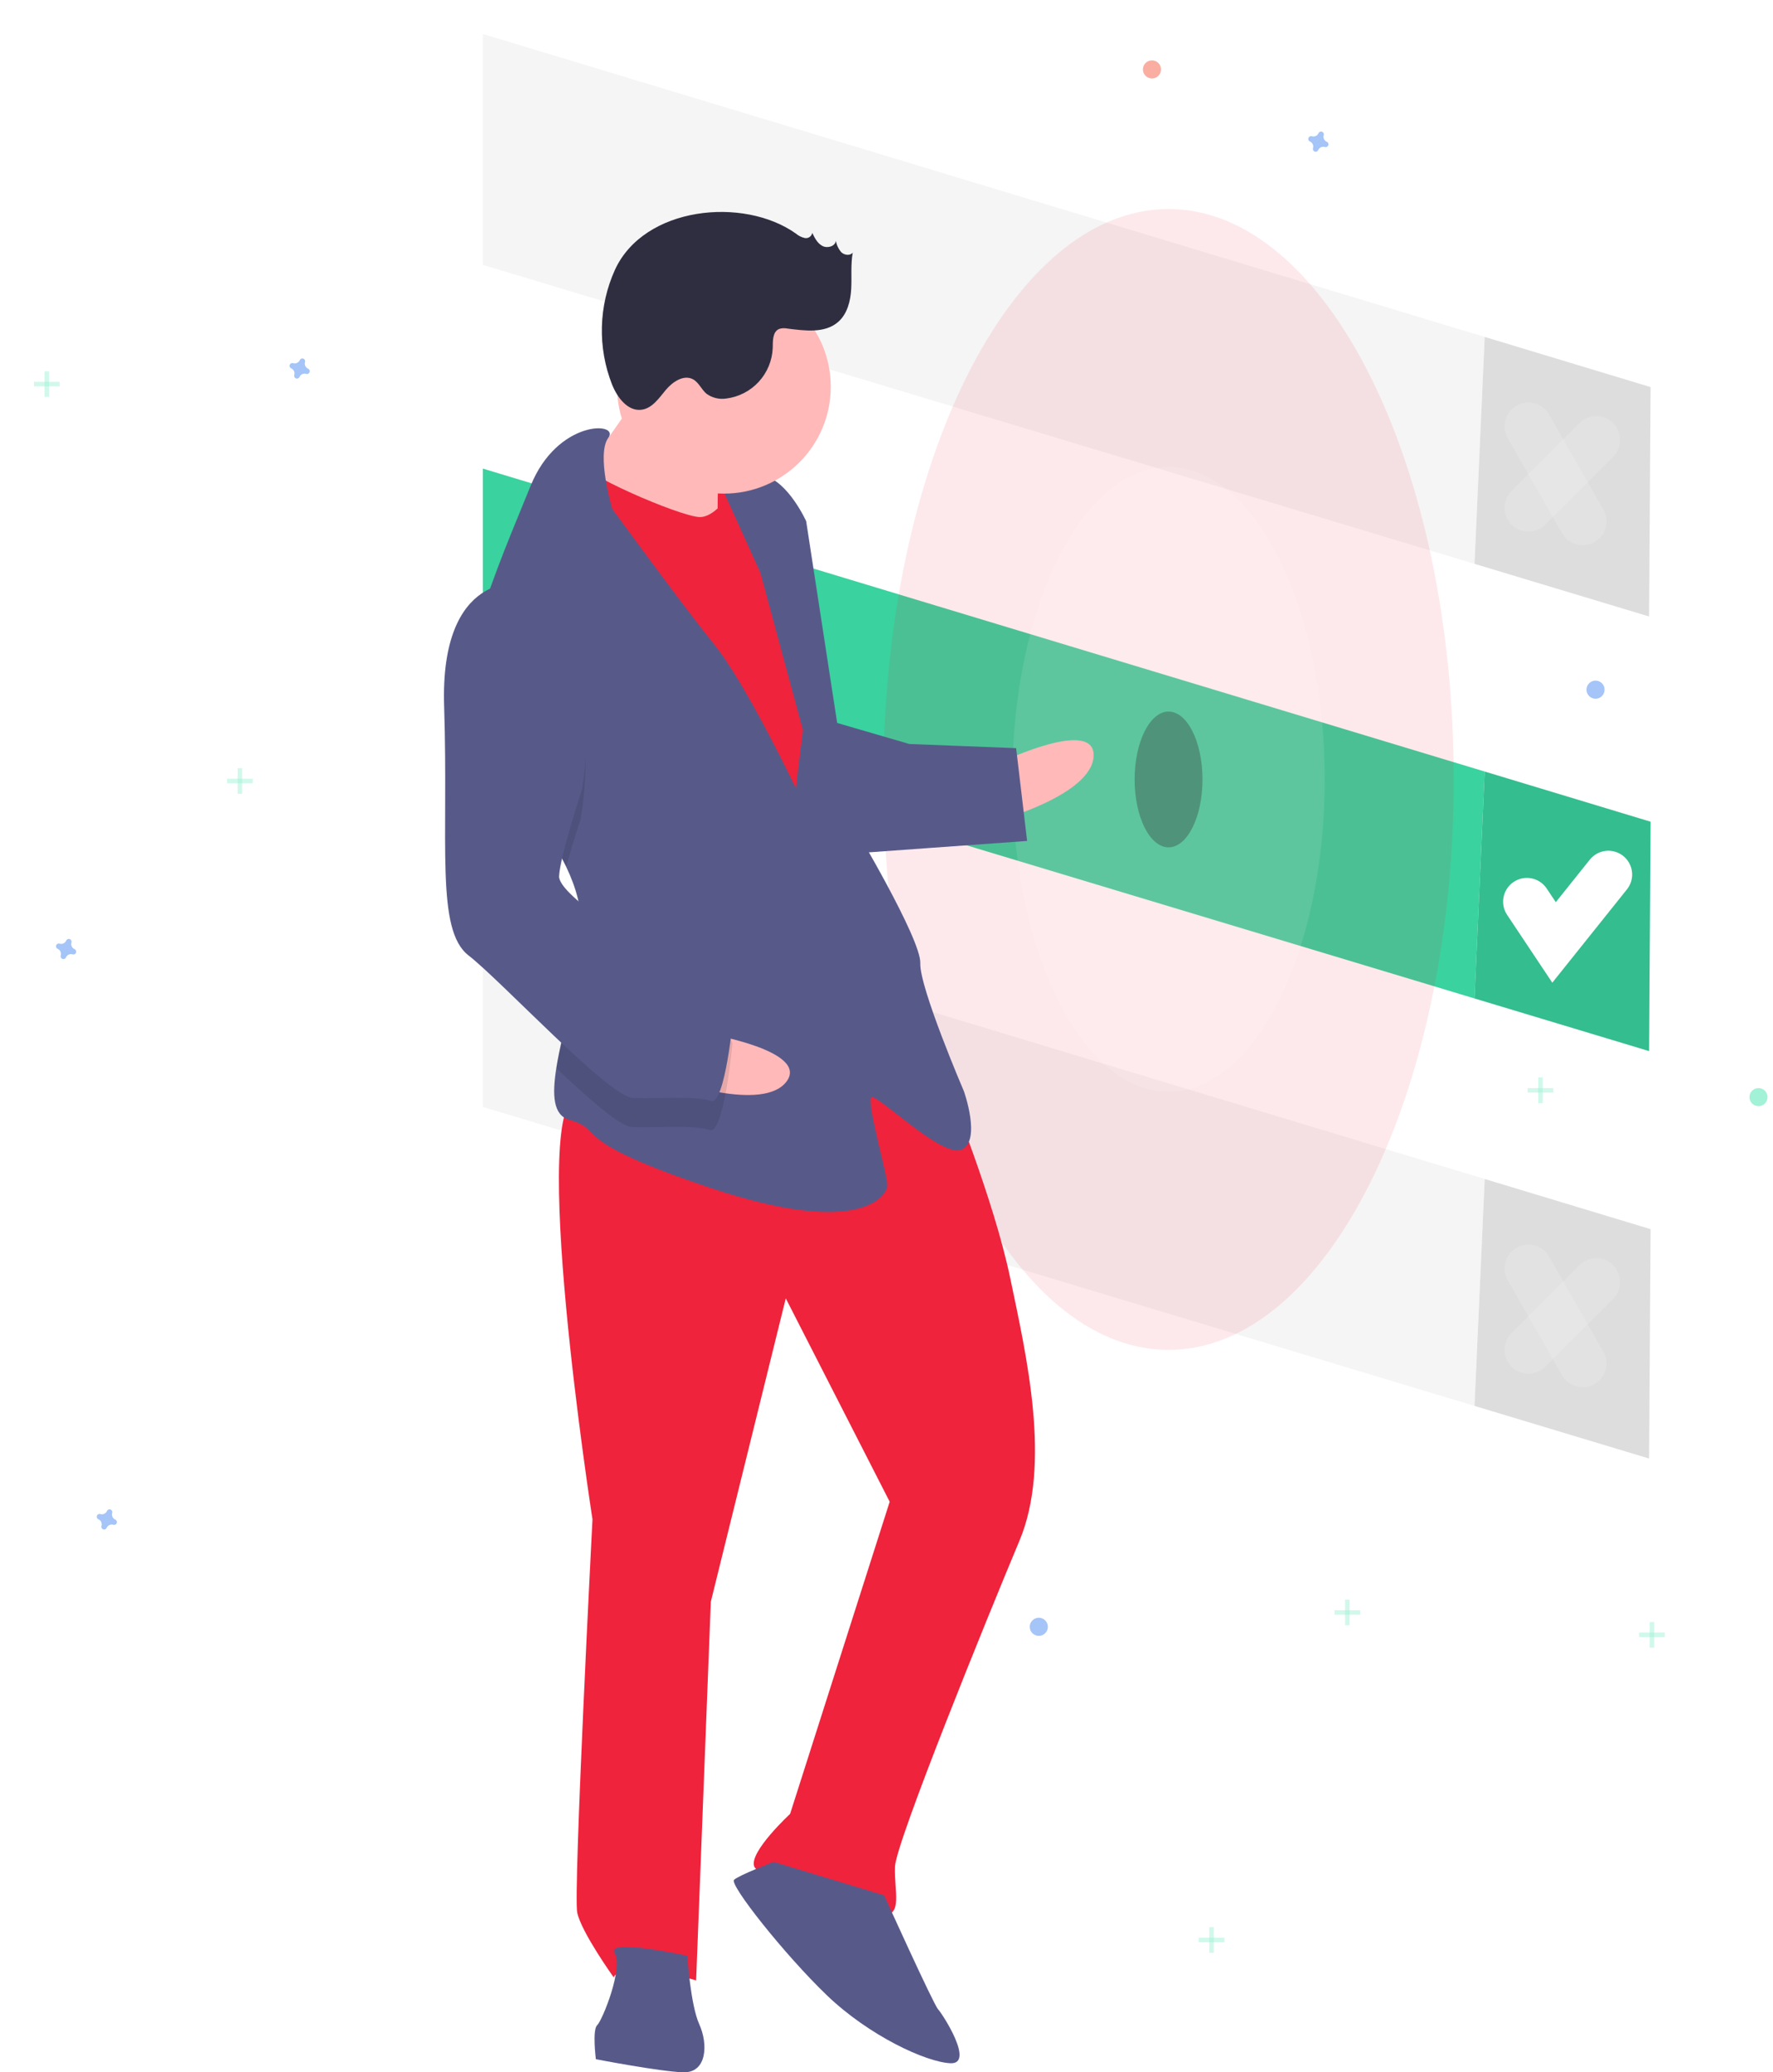 <svg width="261" height="305" viewBox="0 0 261 305" fill="none" xmlns="http://www.w3.org/2000/svg">
<g filter="url(#filter0_d)">
<g clip-path="url(#clip0)">
<path d="M237.983 51.972L213.562 44.589L212.06 77.985L237.761 85.732L237.983 51.972Z" fill="#F5F5F5"/>
<path d="M66.076 0V33.982L212.06 77.985L213.562 44.589L66.076 0Z" fill="#F5F5F5"/>
<path opacity="0.1" d="M237.983 51.972L213.562 44.589L212.06 77.985L237.761 85.732L237.983 51.972Z" fill="black"/>
<path d="M237.983 115.938L213.562 108.554L212.06 141.95L237.761 149.698L237.983 115.938Z" fill="#3AD29F"/>
<path d="M66.076 63.966V97.947L212.06 141.95L213.562 108.554L66.076 63.966Z" fill="#3AD29F"/>
<path opacity="0.1" d="M237.983 115.938L213.562 108.554L212.06 141.95L237.761 149.698L237.983 115.938Z" fill="black"/>
<path d="M219.771 127.709L223.769 133.706L231.765 123.711" stroke="white" stroke-width="7" stroke-miterlimit="10" stroke-linecap="round"/>
<g opacity="0.4">
<path opacity="0.4" d="M219.993 57.747L227.989 71.739" stroke="white" stroke-width="7" stroke-miterlimit="10" stroke-linecap="round"/>
<path opacity="0.4" d="M229.988 59.746L219.993 69.74" stroke="white" stroke-width="7" stroke-miterlimit="10" stroke-linecap="round"/>
</g>
<path d="M237.983 175.905L213.562 168.522L212.06 201.918L237.761 209.665L237.983 175.905Z" fill="#F5F5F5"/>
<path d="M66.076 123.934V157.915L212.06 201.918L213.562 168.522L66.076 123.934Z" fill="#F5F5F5"/>
<path opacity="0.1" d="M237.983 175.905L213.562 168.522L212.06 201.918L237.761 209.665L237.983 175.905Z" fill="black"/>
<g opacity="0.4">
<path opacity="0.4" d="M219.993 181.68L227.989 195.673" stroke="white" stroke-width="7" stroke-miterlimit="10" stroke-linecap="round"/>
<path opacity="0.4" d="M229.988 183.679L219.993 193.674" stroke="white" stroke-width="7" stroke-miterlimit="10" stroke-linecap="round"/>
</g>
<path opacity="0.3" d="M167.021 119.714C169.781 119.714 172.019 115.239 172.019 109.719C172.019 104.199 169.781 99.724 167.021 99.724C164.262 99.724 162.024 104.199 162.024 109.719C162.024 115.239 164.262 119.714 167.021 119.714Z" fill="black"/>
<path opacity="0.1" d="M167.021 193.674C190.205 193.674 208.999 156.086 208.999 109.719C208.999 63.352 190.205 25.764 167.021 25.764C143.838 25.764 125.044 63.352 125.044 109.719C125.044 156.086 143.838 193.674 167.021 193.674Z" fill="#EF233C"/>
<path opacity="0.1" d="M167.021 155.694C179.717 155.694 190.009 135.11 190.009 109.719C190.009 84.327 179.717 63.743 167.021 63.743C154.326 63.743 144.034 84.327 144.034 109.719C144.034 135.11 154.326 155.694 167.021 155.694Z" fill="white"/>
<g opacity="0.5">
<path opacity="0.5" d="M2.221 49.64H1.555V53.416H2.221V49.64Z" fill="#47E6B1"/>
<path opacity="0.5" d="M3.776 51.861V51.195H4.05312e-06V51.861H3.776Z" fill="#47E6B1"/>
</g>
<g opacity="0.5">
<path opacity="0.5" d="M238.514 233.723H237.848V237.499H238.514V233.723Z" fill="#47E6B1"/>
<path opacity="0.5" d="M240.069 235.945V235.278H236.293V235.945H240.069Z" fill="#47E6B1"/>
</g>
<g opacity="0.5">
<path opacity="0.5" d="M222.103 153.584H221.437V157.36H222.103V153.584Z" fill="#47E6B1"/>
<path opacity="0.5" d="M223.658 155.805V155.139H219.882V155.805H223.658Z" fill="#47E6B1"/>
</g>
<g opacity="0.5">
<path opacity="0.5" d="M193.674 230.432H193.008V234.208H193.674V230.432Z" fill="#47E6B1"/>
<path opacity="0.5" d="M195.229 232.653V231.987H191.453V232.653H195.229Z" fill="#47E6B1"/>
</g>
<g opacity="0.5">
<path opacity="0.5" d="M173.685 278.628H173.018V282.404H173.685V278.628Z" fill="#47E6B1"/>
<path opacity="0.5" d="M175.239 280.849V280.183H171.463V280.849H175.239Z" fill="#47E6B1"/>
</g>
<g opacity="0.5">
<path opacity="0.5" d="M30.65 108.053H29.984V111.829H30.65V108.053Z" fill="#47E6B1"/>
<path opacity="0.5" d="M32.205 110.274V109.608H28.429V110.274H32.205Z" fill="#47E6B1"/>
</g>
<path opacity="0.5" d="M40.354 49.264C40.171 49.184 40.023 49.039 39.939 48.857C39.855 48.675 39.841 48.469 39.9 48.277C39.909 48.248 39.915 48.218 39.917 48.187C39.923 48.099 39.9 48.012 39.852 47.938C39.803 47.865 39.733 47.808 39.651 47.778C39.568 47.748 39.478 47.745 39.394 47.769C39.309 47.794 39.235 47.845 39.182 47.916C39.164 47.941 39.149 47.967 39.137 47.996C39.057 48.179 38.912 48.327 38.73 48.411C38.548 48.495 38.342 48.509 38.151 48.451C38.121 48.441 38.091 48.435 38.06 48.433C37.972 48.428 37.885 48.451 37.811 48.499C37.738 48.547 37.682 48.617 37.651 48.7C37.621 48.782 37.618 48.872 37.642 48.957C37.667 49.041 37.718 49.115 37.789 49.168C37.814 49.186 37.841 49.202 37.869 49.214C38.053 49.293 38.2 49.438 38.284 49.62C38.368 49.802 38.382 50.008 38.324 50.2C38.314 50.229 38.308 50.26 38.306 50.29C38.301 50.378 38.324 50.465 38.372 50.539C38.42 50.613 38.49 50.669 38.573 50.699C38.655 50.73 38.745 50.733 38.83 50.708C38.914 50.683 38.988 50.632 39.041 50.562C39.06 50.537 39.075 50.51 39.087 50.481C39.167 50.298 39.311 50.15 39.493 50.066C39.675 49.982 39.881 49.968 40.073 50.026C40.102 50.036 40.133 50.042 40.163 50.044C40.251 50.05 40.338 50.026 40.412 49.978C40.486 49.93 40.542 49.86 40.572 49.777C40.603 49.695 40.606 49.605 40.581 49.52C40.556 49.436 40.505 49.362 40.435 49.309C40.41 49.291 40.383 49.276 40.354 49.264Z" fill="#4D8AF0"/>
<path opacity="0.5" d="M190.318 15.871C190.134 15.791 189.987 15.646 189.903 15.464C189.819 15.282 189.805 15.076 189.863 14.884C189.873 14.855 189.879 14.825 189.881 14.794C189.886 14.706 189.863 14.619 189.815 14.545C189.767 14.472 189.697 14.415 189.614 14.385C189.532 14.354 189.441 14.351 189.357 14.376C189.273 14.401 189.199 14.452 189.146 14.523C189.127 14.547 189.112 14.574 189.1 14.603C189.02 14.787 188.876 14.934 188.694 15.018C188.512 15.102 188.306 15.116 188.114 15.058C188.085 15.048 188.054 15.042 188.024 15.04C187.936 15.034 187.849 15.058 187.775 15.106C187.701 15.154 187.645 15.224 187.615 15.307C187.584 15.389 187.581 15.479 187.606 15.564C187.631 15.648 187.682 15.722 187.752 15.775C187.777 15.793 187.804 15.809 187.833 15.82C188.016 15.9 188.164 16.045 188.248 16.227C188.332 16.409 188.346 16.615 188.287 16.807C188.278 16.836 188.272 16.866 188.27 16.897C188.264 16.985 188.287 17.072 188.335 17.146C188.383 17.22 188.454 17.276 188.536 17.306C188.619 17.337 188.709 17.34 188.793 17.315C188.878 17.29 188.952 17.239 189.005 17.169C189.023 17.144 189.038 17.117 189.05 17.088C189.13 16.904 189.275 16.757 189.457 16.673C189.639 16.589 189.845 16.575 190.037 16.633C190.066 16.643 190.096 16.649 190.127 16.651C190.215 16.657 190.302 16.633 190.376 16.585C190.449 16.537 190.505 16.467 190.536 16.384C190.566 16.302 190.569 16.212 190.545 16.127C190.52 16.043 190.469 15.969 190.398 15.916C190.373 15.898 190.346 15.883 190.318 15.871Z" fill="#4D8AF0"/>
<path opacity="0.5" d="M5.972 134.696C5.789 134.616 5.641 134.471 5.557 134.289C5.473 134.107 5.459 133.901 5.518 133.709C5.527 133.68 5.533 133.65 5.535 133.619C5.541 133.531 5.518 133.444 5.47 133.37C5.422 133.297 5.351 133.241 5.269 133.21C5.186 133.18 5.096 133.177 5.012 133.201C4.927 133.226 4.853 133.277 4.8 133.348C4.782 133.373 4.767 133.4 4.755 133.428C4.675 133.612 4.53 133.759 4.348 133.843C4.166 133.927 3.96 133.941 3.769 133.883C3.739 133.873 3.709 133.867 3.678 133.865C3.59 133.86 3.503 133.883 3.429 133.931C3.356 133.979 3.3 134.049 3.269 134.132C3.239 134.214 3.236 134.305 3.26 134.389C3.285 134.473 3.337 134.547 3.407 134.6C3.432 134.619 3.459 134.634 3.487 134.646C3.671 134.726 3.819 134.87 3.902 135.052C3.986 135.234 4 135.44 3.942 135.632C3.932 135.661 3.926 135.692 3.924 135.722C3.919 135.81 3.942 135.897 3.99 135.971C4.038 136.045 4.108 136.101 4.191 136.131C4.273 136.162 4.364 136.165 4.448 136.14C4.532 136.115 4.606 136.064 4.659 135.994C4.678 135.969 4.693 135.942 4.705 135.913C4.785 135.73 4.929 135.582 5.111 135.498C5.293 135.414 5.499 135.4 5.691 135.459C5.72 135.468 5.751 135.474 5.782 135.476C5.869 135.482 5.957 135.459 6.03 135.411C6.104 135.363 6.16 135.292 6.19 135.21C6.221 135.127 6.224 135.037 6.199 134.953C6.174 134.868 6.123 134.794 6.053 134.741C6.028 134.723 6.001 134.708 5.972 134.696Z" fill="#4D8AF0"/>
<path opacity="0.5" d="M11.969 218.651C11.786 218.571 11.638 218.426 11.554 218.244C11.47 218.062 11.456 217.856 11.514 217.664C11.524 217.635 11.53 217.605 11.532 217.574C11.538 217.486 11.514 217.399 11.466 217.325C11.418 217.252 11.348 217.195 11.265 217.165C11.183 217.135 11.093 217.131 11.008 217.156C10.924 217.181 10.85 217.232 10.797 217.303C10.779 217.327 10.764 217.354 10.752 217.383C10.672 217.566 10.527 217.714 10.345 217.798C10.163 217.882 9.957 217.896 9.765 217.838C9.736 217.828 9.706 217.822 9.675 217.82C9.587 217.815 9.5 217.838 9.426 217.886C9.353 217.934 9.296 218.004 9.266 218.087C9.236 218.169 9.232 218.259 9.257 218.344C9.282 218.428 9.333 218.502 9.404 218.555C9.428 218.573 9.455 218.589 9.484 218.6C9.668 218.68 9.815 218.825 9.899 219.007C9.983 219.189 9.997 219.395 9.939 219.587C9.929 219.616 9.923 219.647 9.921 219.677C9.916 219.765 9.939 219.852 9.987 219.926C10.035 219.999 10.105 220.056 10.188 220.086C10.27 220.117 10.36 220.12 10.445 220.095C10.529 220.07 10.603 220.019 10.656 219.949C10.674 219.924 10.69 219.897 10.701 219.868C10.781 219.685 10.926 219.537 11.108 219.453C11.29 219.369 11.496 219.355 11.688 219.413C11.717 219.423 11.748 219.429 11.778 219.431C11.866 219.437 11.953 219.413 12.027 219.365C12.101 219.317 12.157 219.247 12.187 219.164C12.218 219.082 12.221 218.992 12.196 218.907C12.171 218.823 12.12 218.749 12.05 218.696C12.025 218.678 11.998 218.663 11.969 218.651Z" fill="#4D8AF0"/>
<path opacity="0.5" d="M111.94 61.856C112.676 61.856 113.273 61.259 113.273 60.523C113.273 59.787 112.676 59.19 111.94 59.19C111.204 59.19 110.607 59.787 110.607 60.523C110.607 61.259 111.204 61.856 111.94 61.856Z" fill="#F55F44"/>
<path opacity="0.5" d="M147.921 235.762C148.657 235.762 149.253 235.166 149.253 234.43C149.253 233.694 148.657 233.097 147.921 233.097C147.185 233.097 146.588 233.694 146.588 234.43C146.588 235.166 147.185 235.762 147.921 235.762Z" fill="#4D8AF0"/>
<path opacity="0.5" d="M229.877 97.836C230.613 97.836 231.209 97.24 231.209 96.504C231.209 95.768 230.613 95.171 229.877 95.171C229.141 95.171 228.544 95.768 228.544 96.504C228.544 97.24 229.141 97.836 229.877 97.836Z" fill="#4D8AF0"/>
<path opacity="0.5" d="M253.864 157.804C254.6 157.804 255.196 157.207 255.196 156.472C255.196 155.736 254.6 155.139 253.864 155.139C253.128 155.139 252.531 155.736 252.531 156.472C252.531 157.207 253.128 157.804 253.864 157.804Z" fill="#47E6B1"/>
<path opacity="0.5" d="M164.578 6.552C165.314 6.552 165.911 5.955 165.911 5.219C165.911 4.483 165.314 3.887 164.578 3.887C163.842 3.887 163.246 4.483 163.246 5.219C163.246 5.955 163.842 6.552 164.578 6.552Z" fill="#F55F44"/>
<path d="M96.733 74.988L106.736 75.376L107.235 62.514L97.231 62.126L96.733 74.988Z" fill="#EF233C"/>
<path d="M142.356 107.17C142.356 107.17 156.209 100.551 155.988 106.267C155.766 111.984 142.024 115.744 142.024 115.744L142.356 107.17Z" fill="#FFB9B9"/>
<path d="M134.756 155.536C134.756 155.536 141.292 171.533 143.706 183.076C146.121 194.619 149.799 210.505 145.068 221.771C140.338 233.037 126.889 266.149 126.75 269.721C126.612 273.294 127.902 276.922 125.044 276.811C122.186 276.7 106.633 271.804 106.001 269.632C105.37 267.461 111.308 261.967 111.308 261.967L125.97 216.021L110.672 186.088L99.638 230.743L97.476 286.476C97.476 286.476 86.869 283.202 85.329 286.005C85.329 286.005 80.577 279.38 79.974 276.495C79.37 273.609 82.218 218.618 82.218 218.618C82.218 218.618 72.481 155.983 80.341 156.288C88.201 156.593 118.987 137.75 134.756 155.536Z" fill="#EF233C"/>
<path d="M125.155 273.953C125.155 273.953 132.405 289.978 133.092 290.72C133.779 291.462 138.503 298.801 134.931 298.663C131.358 298.524 122.922 294.619 116.713 288.653C110.504 282.688 102.318 272.352 103.06 271.665C103.802 270.978 108.887 269.029 108.887 269.029L125.155 273.953Z" fill="#575A89"/>
<path d="M96.186 282.848C96.186 282.848 96.623 290.021 97.942 292.935C99.26 295.848 99.094 300.135 95.521 299.997C91.948 299.858 82.715 298.069 82.715 298.069C82.715 298.069 82.167 293.754 82.909 293.067C83.651 292.38 86.814 284.632 85.468 282.433C84.122 280.234 96.186 282.848 96.186 282.848Z" fill="#575A89"/>
<path d="M90.9 50.074C90.9 50.074 83.284 61.943 80.315 64.691C77.346 67.438 85.699 73.487 85.699 73.487L100.649 75.498C100.649 75.498 100.461 61.894 101.23 60.492C102 59.091 90.9 50.074 90.9 50.074Z" fill="#FFB9B9"/>
<path d="M103.895 65.605C103.895 65.605 100.815 71.21 97.957 71.1C95.099 70.989 80.315 64.691 79.684 62.519C79.052 60.348 74.787 78.073 74.787 78.073L110.961 141.732L119.785 135.634L115.509 98.257L111.998 78.084L103.895 65.605Z" fill="#EF233C"/>
<path d="M78.35 122.578C79.793 125.596 80.694 128.744 80.569 131.967C80.563 132.11 80.558 132.253 80.545 132.395C80.203 139.008 77.766 146.657 76.892 152.219C76.258 156.209 76.439 159.121 78.774 159.806C84.434 161.456 77.948 162.636 99.849 169.926C121.75 177.215 125.572 170.923 125.627 169.494C125.683 168.065 122.526 157.209 123.268 156.522C124.01 155.835 133.654 165.512 136.567 164.193C139.481 162.875 136.9 155.619 136.9 155.619C136.9 155.619 130.336 140.337 130.475 136.764C130.613 133.192 120.533 116.342 120.533 116.342L113.676 71.709C113.676 71.709 111.04 65.882 107.495 65.029C103.95 64.176 101.009 66.209 101.009 66.209L106.941 79.32L113.199 102.461L112.152 111.008C112.152 111.008 104.874 95.698 100.094 89.788C95.314 83.878 85.123 69.886 85.123 69.886C85.123 69.886 82.744 61.858 84.54 59.459C86.336 57.053 77.047 56.692 73.087 66.557C70.988 71.785 67.58 79.582 65.445 86.841C63.542 93.272 62.644 99.284 64.528 102.721C67.409 107.97 74.655 114.871 78.35 122.578Z" fill="#575A89"/>
<path opacity="0.1" d="M64.528 102.721C67.409 107.971 74.655 114.871 78.35 122.578C79.314 119.102 80.492 115.505 80.492 115.505C80.492 115.505 85.006 91.35 71.652 85.107C69.439 84.893 67.226 85.511 65.445 86.841C63.542 93.272 62.644 99.284 64.528 102.721Z" fill="black"/>
<path d="M117.542 101.199L128.863 104.5L144.583 105.11L146.2 118.769L120.366 120.629C120.366 120.629 113.914 102.489 117.542 101.199Z" fill="#575A89"/>
<path d="M99.081 147.125C99.081 147.125 114.226 149.637 110.77 154.195C107.313 158.753 93.895 153.961 93.895 153.961L99.081 147.125Z" fill="#FFB9B9"/>
<path opacity="0.1" d="M80.545 132.395C80.203 139.008 77.766 146.657 76.892 152.219C81.717 156.785 86.306 160.813 88.035 160.88C91.607 161.019 97.351 160.526 99.467 161.324C101.583 162.121 102.824 148.573 102.824 148.573C102.824 148.573 101.561 144.23 95.928 141.865C92.126 140.265 84.838 135.925 80.545 132.395Z" fill="black"/>
<path d="M71.818 80.82C71.818 80.82 59.727 78.92 60.38 98.982C61.033 119.044 59.105 131.85 63.968 135.617C68.832 139.383 84.628 156.455 88.201 156.593C91.774 156.732 97.518 156.239 99.633 157.036C101.749 157.834 102.99 144.286 102.99 144.286C102.99 144.286 101.727 139.943 96.094 137.578C90.461 135.213 77.19 126.827 77.301 123.968C77.412 121.11 80.658 111.218 80.658 111.218C80.658 111.218 85.172 87.063 71.818 80.82Z" fill="#575A89"/>
<path d="M101.563 67.65C110.251 67.65 117.294 60.606 117.294 51.918C117.294 43.23 110.251 36.187 101.563 36.187C92.875 36.187 85.832 43.23 85.832 51.918C85.832 60.606 92.875 67.65 101.563 67.65Z" fill="#FFB9B9"/>
<path d="M112.155 29.371C112.535 29.698 112.989 29.925 113.478 30.034C113.723 30.078 113.976 30.023 114.181 29.881C114.386 29.739 114.526 29.522 114.572 29.277C114.932 30.023 115.338 30.819 116.073 31.202C116.807 31.585 117.944 31.263 118.05 30.442C118.157 31.066 118.433 31.648 118.848 32.127C119.304 32.561 120.131 32.671 120.529 32.183C120.207 33.941 120.406 35.75 120.304 37.535C120.203 39.32 119.727 41.212 118.379 42.386C116.412 44.098 113.454 43.676 110.867 43.351C110.476 43.269 110.07 43.291 109.69 43.416C108.721 43.828 108.765 45.177 108.752 46.23C108.673 48.077 107.942 49.837 106.689 51.196C105.435 52.556 103.741 53.427 101.906 53.655C100.879 53.813 99.831 53.558 98.993 52.944C98.258 52.321 97.883 51.307 97.041 50.839C95.672 50.078 94.011 51.188 93.01 52.392C92.009 53.597 91.023 55.079 89.472 55.3C87.421 55.591 85.859 53.501 85.092 51.577C84.035 48.879 83.528 45.997 83.602 43.101C83.677 40.204 84.33 37.352 85.524 34.712C89.806 25.377 104.435 23.9 112.155 29.371Z" fill="#2F2E41"/>
</g>
</g>
<defs>
<filter id="filter0_d" x="0" y="0" width="260.196" height="305" filterUnits="userSpaceOnUse" color-interpolation-filters="sRGB">
<feFlood flood-opacity="0" result="BackgroundImageFix"/>
<feColorMatrix in="SourceAlpha" type="matrix" values="0 0 0 0 0 0 0 0 0 0 0 0 0 0 0 0 0 0 127 0"/>
<feOffset dx="5" dy="5"/>
<feColorMatrix type="matrix" values="0 0 0 0 0 0 0 0 0 0 0 0 0 0 0 0 0 0 0.25 0"/>
<feBlend mode="normal" in2="BackgroundImageFix" result="effect1_dropShadow"/>
<feBlend mode="normal" in="SourceGraphic" in2="effect1_dropShadow" result="shape"/>
</filter>
<clipPath id="clip0">
<rect width="255.196" height="300" fill="white"/>
</clipPath>
</defs>
</svg>
